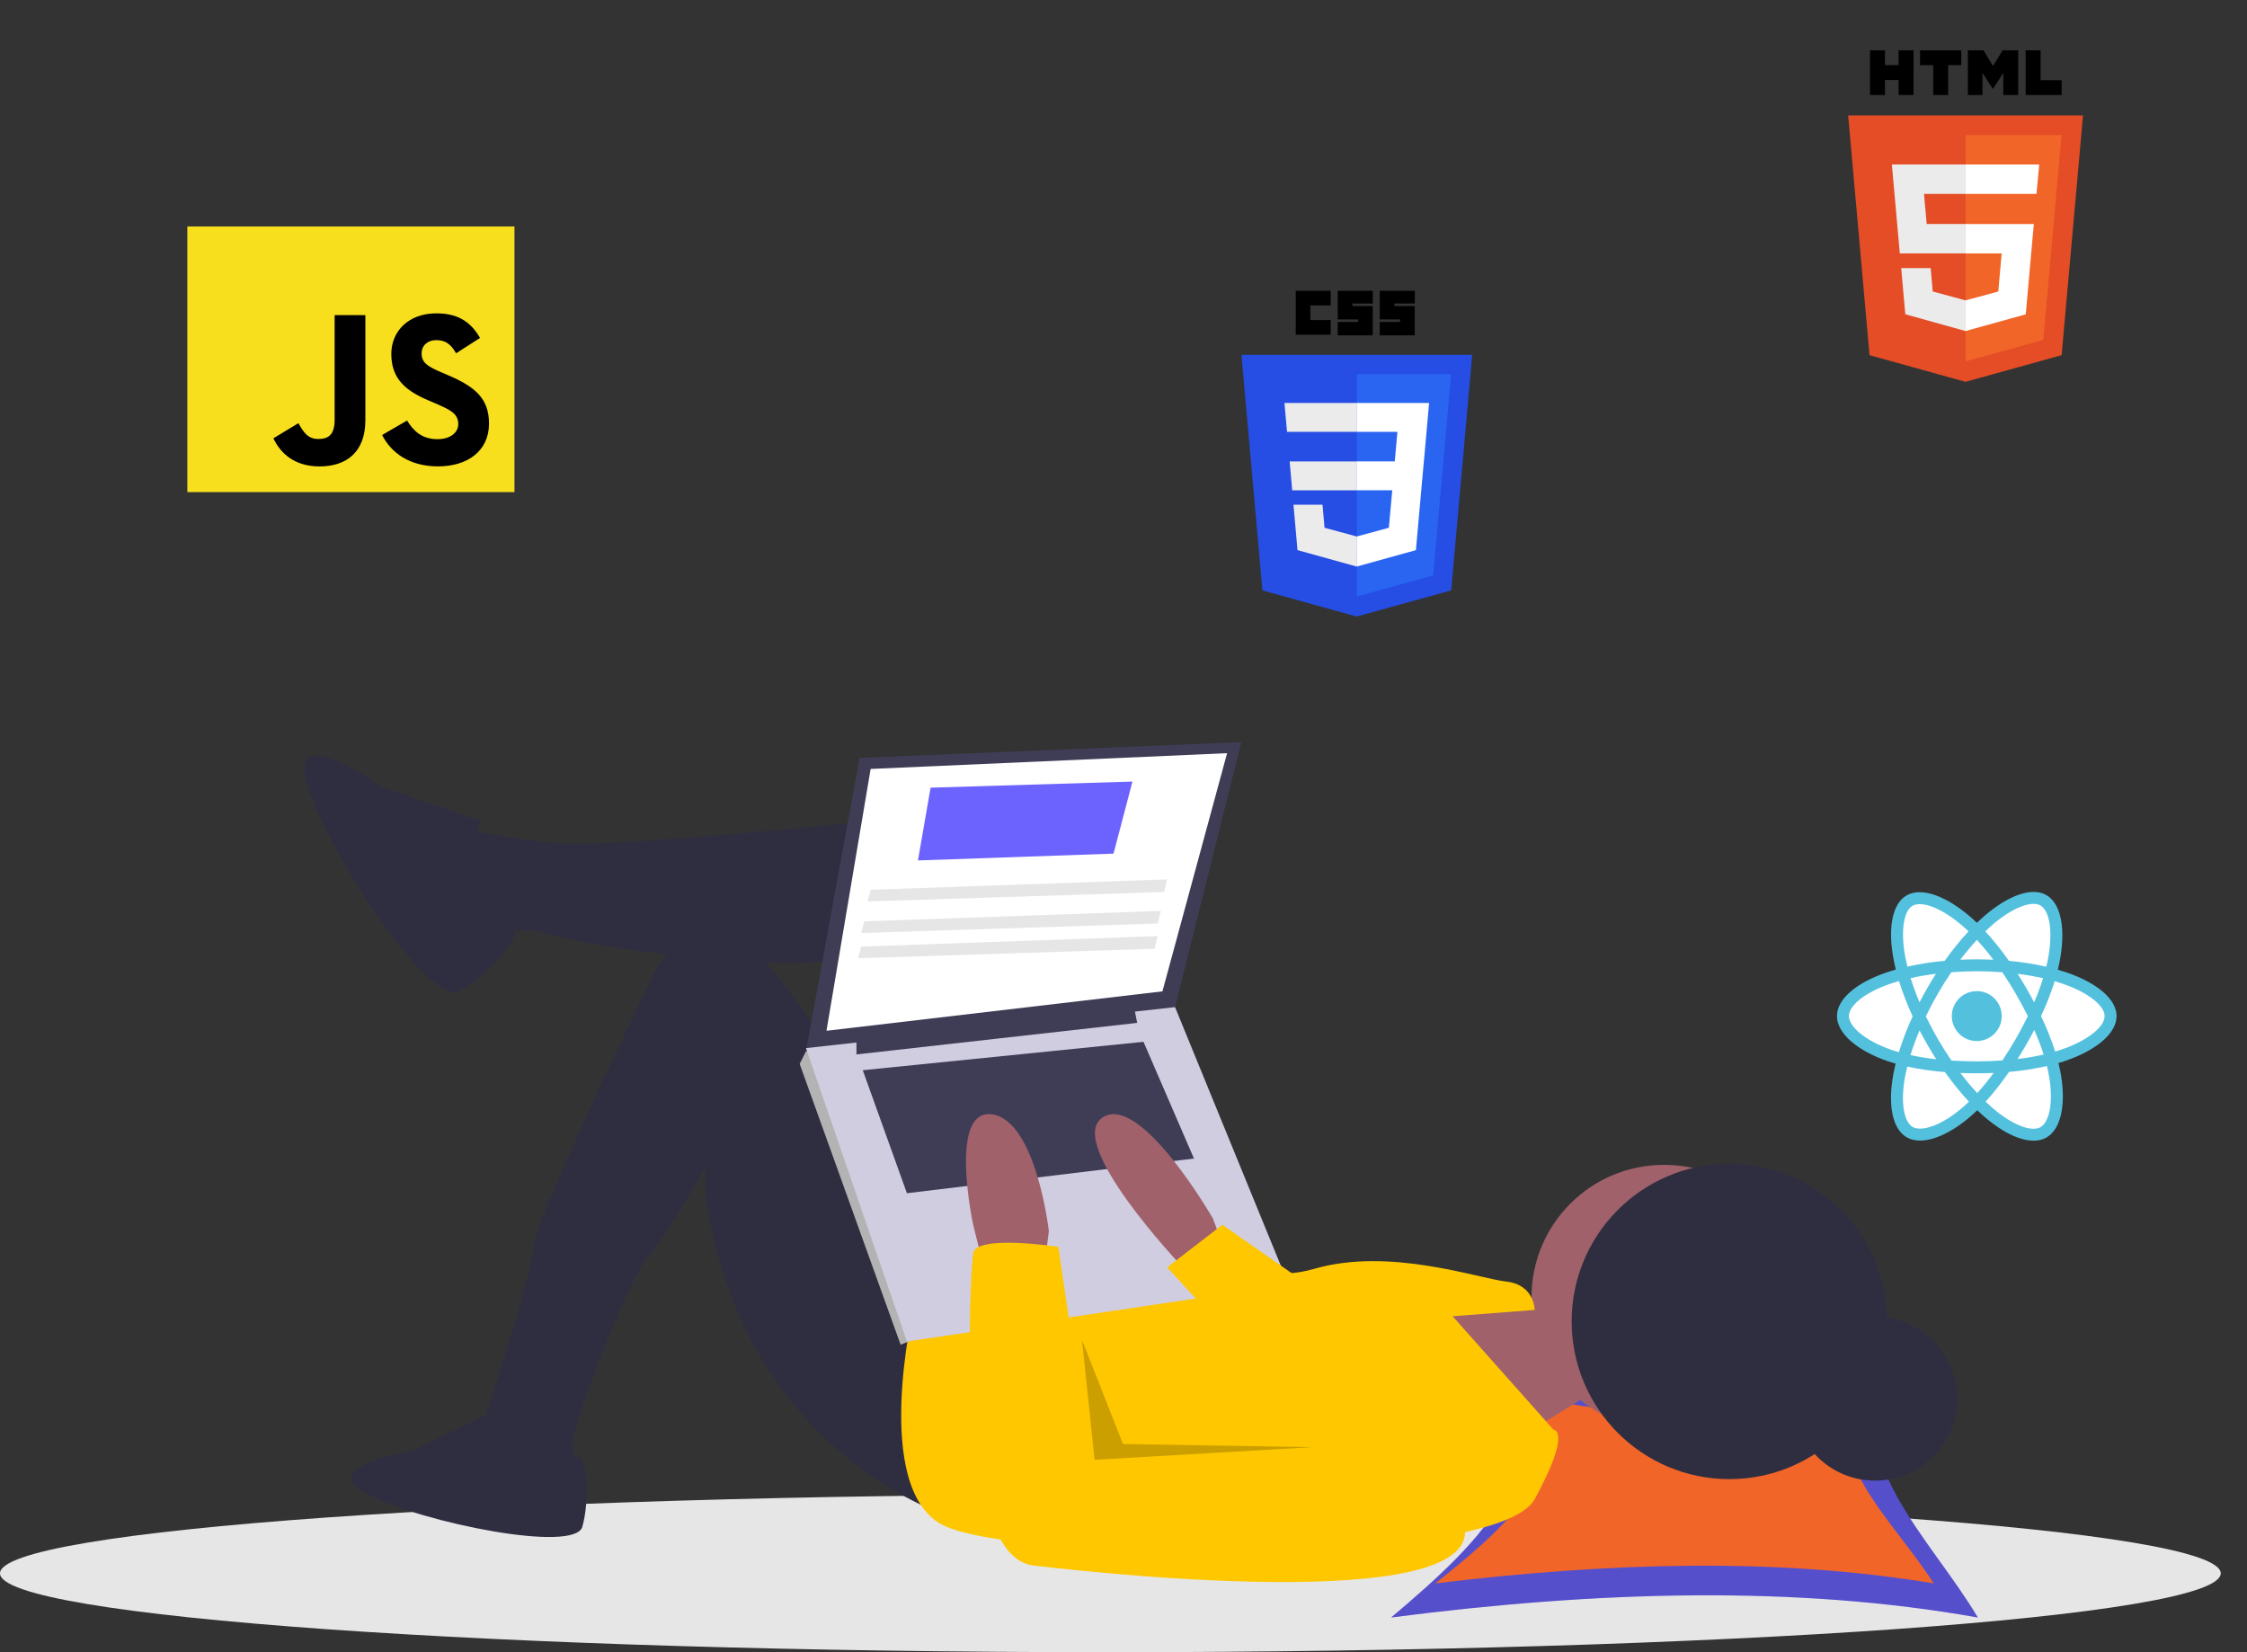 <svg width="442" height="325" viewBox="0 0 442 325" fill="none" xmlns="http://www.w3.org/2000/svg">
<rect x="0" y="0" width="442" height="325" fill="#333333" stroke="none"/>
<g clip-path="url(#clip0)">
<path d="M218.419 325C339.048 325 436.837 318.055 436.837 309.487C436.837 300.92 339.048 293.975 218.419 293.975C97.789 293.975 0 300.92 0 309.487C0 318.055 97.789 325 218.419 325Z" fill="#E6E6E6"/>
<path d="M389.058 318.174C353.443 311.836 314.497 312.889 273.644 318.174C292.264 302.455 308.334 286.735 289.714 271.016C326.035 278.509 331.123 277.751 371.527 271.016C362.155 286.735 379.687 302.455 389.058 318.174Z" fill="#6C63FF"/>
<path opacity="0.2" d="M389.058 318.174C353.443 311.836 314.497 312.889 273.644 318.174C292.264 302.455 308.334 286.735 289.714 271.016C326.035 278.509 331.123 277.751 371.527 271.016C362.155 286.735 379.687 302.455 389.058 318.174Z" fill="black"/>
<path d="M380.371 311.468C350.117 306.408 317.034 307.249 282.331 311.468C298.148 298.92 311.799 286.373 295.982 273.825C326.835 279.806 331.157 279.201 365.479 273.825C357.518 286.373 372.41 298.92 380.371 311.468Z" fill="#F16529"/>
<path d="M368.848 291.251C377.751 291.251 384.968 284.034 384.968 275.131C384.968 266.228 377.751 259.011 368.848 259.011C359.945 259.011 352.728 266.228 352.728 275.131C352.728 284.034 359.945 291.251 368.848 291.251Z" fill="#2F2E41"/>
<path d="M295.671 256.434L306.841 258.296L312.425 274.428L296.292 284.357L277.677 256.434H295.051H295.671Z" fill="#A0616A"/>
<path d="M327.318 281.254C341.711 281.254 353.379 269.586 353.379 255.193C353.379 240.8 341.711 229.132 327.318 229.132C312.924 229.132 301.256 240.8 301.256 255.193C301.256 269.586 312.924 281.254 327.318 281.254Z" fill="#A0616A"/>
<path d="M183.36 160.255C183.36 160.255 120.068 167.081 108.899 165.84C97.73 164.599 92.766 163.358 92.766 163.358C92.766 163.358 85.32 173.286 89.043 177.63C91.128 180.132 93.651 182.235 96.489 183.835C96.489 183.835 103.315 181.973 108.279 183.835C113.243 185.696 163.504 193.763 172.191 186.317C180.878 178.871 183.36 160.255 183.36 160.255Z" fill="#2F2E41"/>
<path d="M187.704 298.628C187.704 298.628 146.13 286.839 138.683 234.716V229.752C138.683 229.752 130.458 244.183 127.514 247.126C124.102 250.539 112.002 281.254 112.622 284.357C113.243 287.459 112.622 288.7 112.622 288.7L94.627 286.839V281.254C94.627 281.254 104.245 252.401 104.866 245.575C105.486 238.749 128.755 191.281 128.755 191.281C128.755 191.281 137.442 173.286 152.335 191.281C167.227 209.275 168.468 221.686 168.468 221.686L187.703 258.916L187.704 298.628Z" fill="#2F2E41"/>
<path d="M94.627 161.496L74.771 154.671C74.771 154.671 56.156 141.02 60.499 154.671C64.843 168.322 84.699 198.106 90.284 195.004C95.868 191.901 102.585 184.2 101.088 183.087C99.591 181.973 89.663 173.907 94.627 161.496Z" fill="#2F2E41"/>
<path d="M97.027 277.591L80.999 285.419C80.999 285.419 61.615 288.401 72.425 293.993C83.235 299.584 113.056 305.548 114.547 300.33C116.038 295.111 115.447 286.45 113.879 286.68C112.311 286.91 101.501 288.028 97.027 277.591Z" fill="#2F2E41"/>
<path d="M179.637 257.675C179.637 257.675 171.57 292.423 185.221 299.869C198.872 307.316 294.431 308.557 301.877 294.905C309.323 281.254 305.6 281.254 305.6 281.254L285.743 258.916L301.877 257.675C301.877 257.675 301.877 252.711 296.292 252.09C290.708 251.47 273.333 245.265 258.441 249.608C243.549 253.952 234.862 240.921 234.862 240.921L179.637 257.675Z" fill="#FFC700"/>
<path d="M169.088 149.086L158.54 206.794L231.139 198.106L244.17 145.984L169.088 149.086Z" fill="#3F3D56"/>
<path d="M171.26 151.258L162.573 202.76L228.657 195.004L241.377 148.156L171.26 151.258Z" fill="white"/>
<path d="M161.021 207.414L158.539 206.794L157.299 209.275L177.155 264.501L179.022 263.787L179.637 260.157L161.021 207.414Z" fill="#B3B3B3"/>
<path d="M158.54 206.173L178.396 263.88L253.477 252.711L231.139 198.106L158.54 206.173Z" fill="#D0CDE1"/>
<path d="M168.468 204.312V207.414L223.693 201.209L223.072 198.106L168.468 204.312Z" fill="#3F3D56"/>
<path d="M169.709 210.517L178.396 234.716L234.862 227.891L224.934 204.932L169.709 210.517Z" fill="#3F3D56"/>
<path d="M240.447 244.644L238.585 239.68C238.585 239.68 224.313 214.86 216.867 219.824C209.421 224.788 232.38 248.988 232.38 248.988H239.826L240.447 244.644Z" fill="#A0616A"/>
<path d="M193.288 248.367L191.427 240.921C191.427 240.921 186.463 217.962 195.15 219.204C203.837 220.445 206.319 242.162 206.319 242.162L205.698 247.126L193.288 248.367Z" fill="#A0616A"/>
<path d="M208.18 245.265C208.18 245.265 192.047 242.783 191.427 246.506C190.806 250.229 187.703 306.075 203.216 307.936C218.729 309.798 295.672 317.864 287.605 298.628C279.539 279.393 267.128 281.875 267.128 281.875L214.385 287.459L208.18 245.265Z" fill="#FFC700"/>
<path d="M256.89 252.401L240.447 240.921L229.588 249.298L243.239 264.19L256.89 252.401Z" fill="#FFC700"/>
<path opacity="0.2" d="M212.834 263.57L215.316 287.149L258.131 284.667L220.9 284.047L212.834 263.57Z" fill="black"/>
<path d="M340.182 290.954C357.317 290.954 371.208 277.063 371.208 259.928C371.208 242.794 357.317 228.903 340.182 228.903C323.047 228.903 309.157 242.794 309.157 259.928C309.157 277.063 323.047 290.954 340.182 290.954Z" fill="#2F2E41"/>
<path d="M180.568 169.253L219.039 167.913L222.762 153.74L183.05 154.939L180.568 169.253Z" fill="#6C63FF"/>
<path d="M170.64 177.319L228.967 175.458L229.588 172.976L171.26 175.029L170.64 177.319Z" fill="#E6E6E6"/>
<path d="M169.398 183.525L227.726 181.663L228.347 179.181L170.019 181.234L169.398 183.525Z" fill="#E6E6E6"/>
<path d="M168.778 188.488L227.106 186.627L227.727 184.145L169.399 186.198L168.778 188.488Z" fill="#E6E6E6"/>
<path opacity="0.1" d="M377.902 61.728L376.914 61.794V59.405L378.212 59.171C377.759 59.77 377.775 60.831 377.902 61.728Z" fill="black"/>
<path d="M379.778 61.604L377.902 61.728L376.914 61.794V59.405L378.212 59.171L379.015 59.024C379.015 59.024 381.501 51.669 383.888 53.006C386.274 54.343 379.778 61.604 379.778 61.604Z" fill="#714B4F"/>
<path d="M409.745 22.715L405.536 69.862L386.616 75.11L367.749 69.862L363.546 22.715H409.745Z" fill="#E44D26"/>
<path d="M386.644 71.1L401.931 66.863L405.522 26.571H386.644V71.1Z" fill="#F16529"/>
<path d="M378.463 38.138H386.644V32.355H372.144L372.282 33.907L373.704 49.843H386.647V44.06H378.993L378.463 38.138ZM379.778 52.735H373.978L374.787 61.817L386.619 65.114H386.647V59.08H386.622L380.181 57.339L379.778 52.735Z" fill="#EBEBEB"/>
<path d="M367.846 9.9H370.785V12.803H373.472V9.9H376.411V18.694H373.472V15.75H370.785V18.694H367.846V9.9ZM380.275 12.816H377.687V9.9H385.802V12.816H383.214V18.694H380.278V12.816H380.275ZM387.091 9.9H390.157L392.044 12.991L393.927 9.9H396.993V18.694H394.065V14.336L392.044 17.462H391.994L389.969 14.336V18.694H387.091V9.9ZM398.454 9.9H401.393V15.786H405.536V18.691H398.462V9.9H398.454Z" fill="black"/>
<path d="M386.625 49.843H393.745L393.074 57.345L386.625 59.085V65.114L398.482 61.828L398.567 60.85L399.926 45.623L400.067 44.071H386.625V49.855V49.843ZM386.625 38.124V38.138H400.595L400.711 36.837L400.987 33.904L401.125 32.352H386.625V38.122V38.124Z" fill="white"/>
<path d="M36.85 44.549H101.199V96.799H36.85V44.549Z" fill="#F7DF1E"/>
<path d="M53.773 86.221L58.697 83.24C59.648 84.925 60.511 86.351 62.585 86.351C64.573 86.351 65.825 85.573 65.825 82.551V61.989H71.871V82.634C71.871 88.896 68.204 91.747 62.844 91.747C58.008 91.747 55.2 89.241 53.775 86.219L53.773 86.221ZM75.155 85.571L80.078 82.72C81.373 84.837 83.058 86.387 86.039 86.387C88.545 86.387 90.142 85.135 90.142 83.407C90.142 81.333 88.501 80.6 85.74 79.389L84.229 78.741C79.867 76.885 76.972 74.553 76.972 69.628C76.972 65.092 80.427 61.637 85.826 61.637C89.67 61.637 92.428 62.977 94.421 66.474L89.714 69.499C88.677 67.64 87.555 66.907 85.826 66.907C84.056 66.907 82.931 68.029 82.931 69.499C82.931 71.313 84.053 72.046 86.645 73.166L88.156 73.814C93.291 76.015 96.191 78.262 96.191 83.316C96.191 88.759 91.915 91.74 86.166 91.74C80.542 91.74 76.923 89.05 75.163 85.563" fill="black"/>
<path d="M266.868 121.279L248.328 116.138L244.197 69.798H289.596L285.46 116.131L266.868 121.279Z" fill="#264DE4"/>
<path d="M281.919 113.182L285.453 73.589H266.9V117.338L281.919 113.182Z" fill="#2965F1"/>
<path d="M253.68 90.768L254.189 96.451H266.909V90.768H253.68ZM252.656 79.265L253.172 84.947H266.906V79.265H252.645H252.656ZM266.906 105.528H266.882L260.551 103.818L260.147 99.285H254.431L255.226 108.209L266.868 111.448H266.895L266.906 105.528Z" fill="#EBEBEB"/>
<path d="M254.882 57.199H261.765V60.078H257.759V62.958H261.765V65.837H254.882V57.199ZM263.153 57.199H270.036V59.703H266.021V60.204H270.027V65.962H263.142V63.333H267.148V62.833H263.142V57.199H263.153ZM271.424 57.199H278.307V59.703H274.281V60.204H278.287V65.962H271.402V63.333H275.407V62.833H271.402V57.199H271.424Z" fill="black"/>
<path d="M280.088 90.768L281.114 79.265H266.868V84.947H274.878L274.361 90.759H266.868V96.442H273.867L273.197 103.818L266.868 105.533V111.446L278.519 108.215L278.604 107.254L279.945 92.29L280.084 90.764L280.088 90.768Z" fill="white"/>
<path d="M406.564 191.307C405.978 191.106 405.388 190.921 404.794 190.75C404.892 190.349 404.983 189.946 405.067 189.542C406.407 183.036 405.531 177.795 402.539 176.071C399.67 174.416 394.978 176.141 390.238 180.265C389.771 180.673 389.314 181.092 388.869 181.521C388.57 181.235 388.266 180.954 387.957 180.68C382.992 176.27 378.017 174.412 375.025 176.142C372.158 177.802 371.308 182.728 372.516 188.894C372.634 189.504 372.769 190.111 372.922 190.715C372.218 190.915 371.538 191.128 370.886 191.356C365.064 193.381 361.346 196.567 361.346 199.867C361.346 203.275 365.338 206.694 371.402 208.766C371.894 208.933 372.39 209.089 372.889 209.232C372.727 209.881 372.584 210.535 372.457 211.195C371.307 217.253 372.206 222.064 375.064 223.712C378.017 225.417 382.973 223.665 387.798 219.447C388.179 219.113 388.562 218.759 388.948 218.389C389.431 218.855 389.926 219.307 390.434 219.745C395.109 223.767 399.726 225.392 402.581 223.738C405.531 222.031 406.489 216.863 405.245 210.576C405.151 210.096 405.041 209.606 404.915 209.106C405.264 209.004 405.605 208.897 405.938 208.787C412.242 206.698 416.345 203.321 416.345 199.867C416.345 196.555 412.506 193.352 406.566 191.307H406.564Z" fill="#53C1DE"/>
<path d="M405.196 206.557C404.895 206.657 404.587 206.752 404.272 206.846C403.504 204.463 402.573 202.135 401.487 199.879C402.532 197.652 403.426 195.359 404.164 193.013C404.726 193.176 405.273 193.348 405.799 193.529C410.888 195.28 413.993 197.871 413.993 199.867C413.993 201.991 410.64 204.753 405.196 206.557ZM402.938 211.033C403.488 213.812 403.566 216.326 403.203 218.289C402.876 220.055 402.217 221.232 401.403 221.704C399.67 222.706 395.963 221.403 391.966 217.963C391.508 217.568 391.047 217.148 390.583 216.702C392.249 214.857 393.79 212.901 395.193 210.849C397.699 210.636 400.188 210.252 402.641 209.698C402.753 210.151 402.853 210.594 402.94 211.026L402.938 211.033ZM380.095 221.532C378.401 222.13 377.053 222.147 376.238 221.677C374.503 220.676 373.782 216.81 374.766 211.633C374.884 211.021 375.018 210.412 375.167 209.807C377.61 210.332 380.087 210.69 382.578 210.881C384.023 212.926 385.6 214.874 387.3 216.712C386.958 217.043 386.609 217.365 386.252 217.678C384.118 219.543 381.979 220.864 380.095 221.532ZM372.162 206.543C369.48 205.627 367.266 204.435 365.747 203.136C364.384 201.968 363.695 200.808 363.695 199.867C363.695 197.865 366.681 195.31 371.66 193.574C372.285 193.357 372.916 193.158 373.553 192.979C374.292 195.35 375.188 197.67 376.233 199.924C375.175 202.21 374.268 204.563 373.52 206.968C373.063 206.838 372.611 206.696 372.162 206.543ZM374.822 188.442C373.788 183.16 374.474 179.175 376.201 178.177C378.041 177.115 382.109 178.63 386.398 182.438C386.672 182.681 386.947 182.936 387.223 183.199C385.535 185.026 383.97 186.963 382.539 188.997C380.07 189.219 377.619 189.6 375.2 190.138C375.059 189.576 374.933 189.011 374.822 188.443V188.442ZM398.548 194.3C398.011 193.371 397.454 192.455 396.877 191.55C398.632 191.772 400.312 192.065 401.891 192.427C401.384 194.034 400.797 195.614 400.131 197.162C399.623 196.197 399.095 195.243 398.548 194.3ZM388.871 184.878C390.014 186.125 391.094 187.428 392.107 188.784C389.941 188.682 387.774 188.682 385.607 188.784C386.675 187.375 387.77 186.065 388.871 184.879V184.878ZM379.136 194.316C378.596 195.252 378.078 196.2 377.583 197.16C376.899 195.538 376.314 193.942 375.836 192.402C377.405 192.048 379.078 191.764 380.822 191.545C380.237 192.456 379.674 193.38 379.134 194.316H379.136ZM380.871 208.356C379.17 208.171 377.479 207.899 375.805 207.541C376.291 205.973 376.889 204.343 377.588 202.686C378.086 203.647 378.605 204.596 379.147 205.532C379.698 206.487 380.272 207.428 380.87 208.356H380.871ZM388.937 215.022C387.822 213.824 386.711 212.496 385.628 211.062C386.681 211.104 387.754 211.125 388.846 211.125C389.967 211.125 391.073 211.1 392.165 211.05C391.157 212.429 390.079 213.754 388.935 215.022H388.937ZM400.148 202.602C400.849 204.181 401.467 205.796 402 207.439C400.305 207.82 398.592 208.112 396.867 208.314C397.448 207.392 398.011 206.459 398.556 205.515C399.109 204.556 399.64 203.585 400.148 202.602ZM396.52 204.342C395.687 205.788 394.808 207.207 393.882 208.598C392.25 208.715 390.564 208.775 388.846 208.775C387.127 208.775 385.47 208.722 383.866 208.618C382.917 207.231 382.02 205.81 381.177 204.355C380.333 202.899 379.551 201.422 378.831 199.923C379.555 198.417 380.334 196.939 381.17 195.489C382.004 194.04 382.893 192.624 383.836 191.242C385.472 191.118 387.148 191.053 388.844 191.053C390.54 191.053 392.226 191.119 393.861 191.242C394.794 192.621 395.679 194.032 396.516 195.473C397.353 196.915 398.143 198.386 398.886 199.887C398.152 201.398 397.364 202.882 396.523 204.338L396.52 204.342ZM401.367 178.106C403.209 179.168 403.925 183.451 402.768 189.068C402.692 189.433 402.609 189.798 402.52 190.161C400.097 189.612 397.641 189.224 395.167 188.999C393.749 186.963 392.196 185.025 390.518 183.197C390.931 182.8 391.353 182.413 391.783 182.037C395.843 178.503 399.638 177.109 401.367 178.106Z" fill="white"/>
<path d="M388.844 194.956C389.815 194.956 390.765 195.244 391.573 195.783C392.38 196.323 393.01 197.09 393.382 197.988C393.753 198.885 393.851 199.873 393.661 200.825C393.472 201.778 393.004 202.653 392.317 203.34C391.63 204.027 390.755 204.495 389.802 204.684C388.849 204.874 387.862 204.777 386.964 204.405C386.067 204.033 385.3 203.404 384.76 202.596C384.221 201.788 383.932 200.839 383.932 199.867C383.932 199.222 384.059 198.583 384.306 197.988C384.553 197.392 384.915 196.85 385.371 196.394C385.827 195.938 386.368 195.576 386.964 195.329C387.56 195.083 388.199 194.956 388.844 194.956Z" fill="#53C1DE"/>
</g>
<defs>
<clipPath id="clip0">
<rect width="441.109" height="325" fill="white"/>
</clipPath>
</defs>
</svg>
